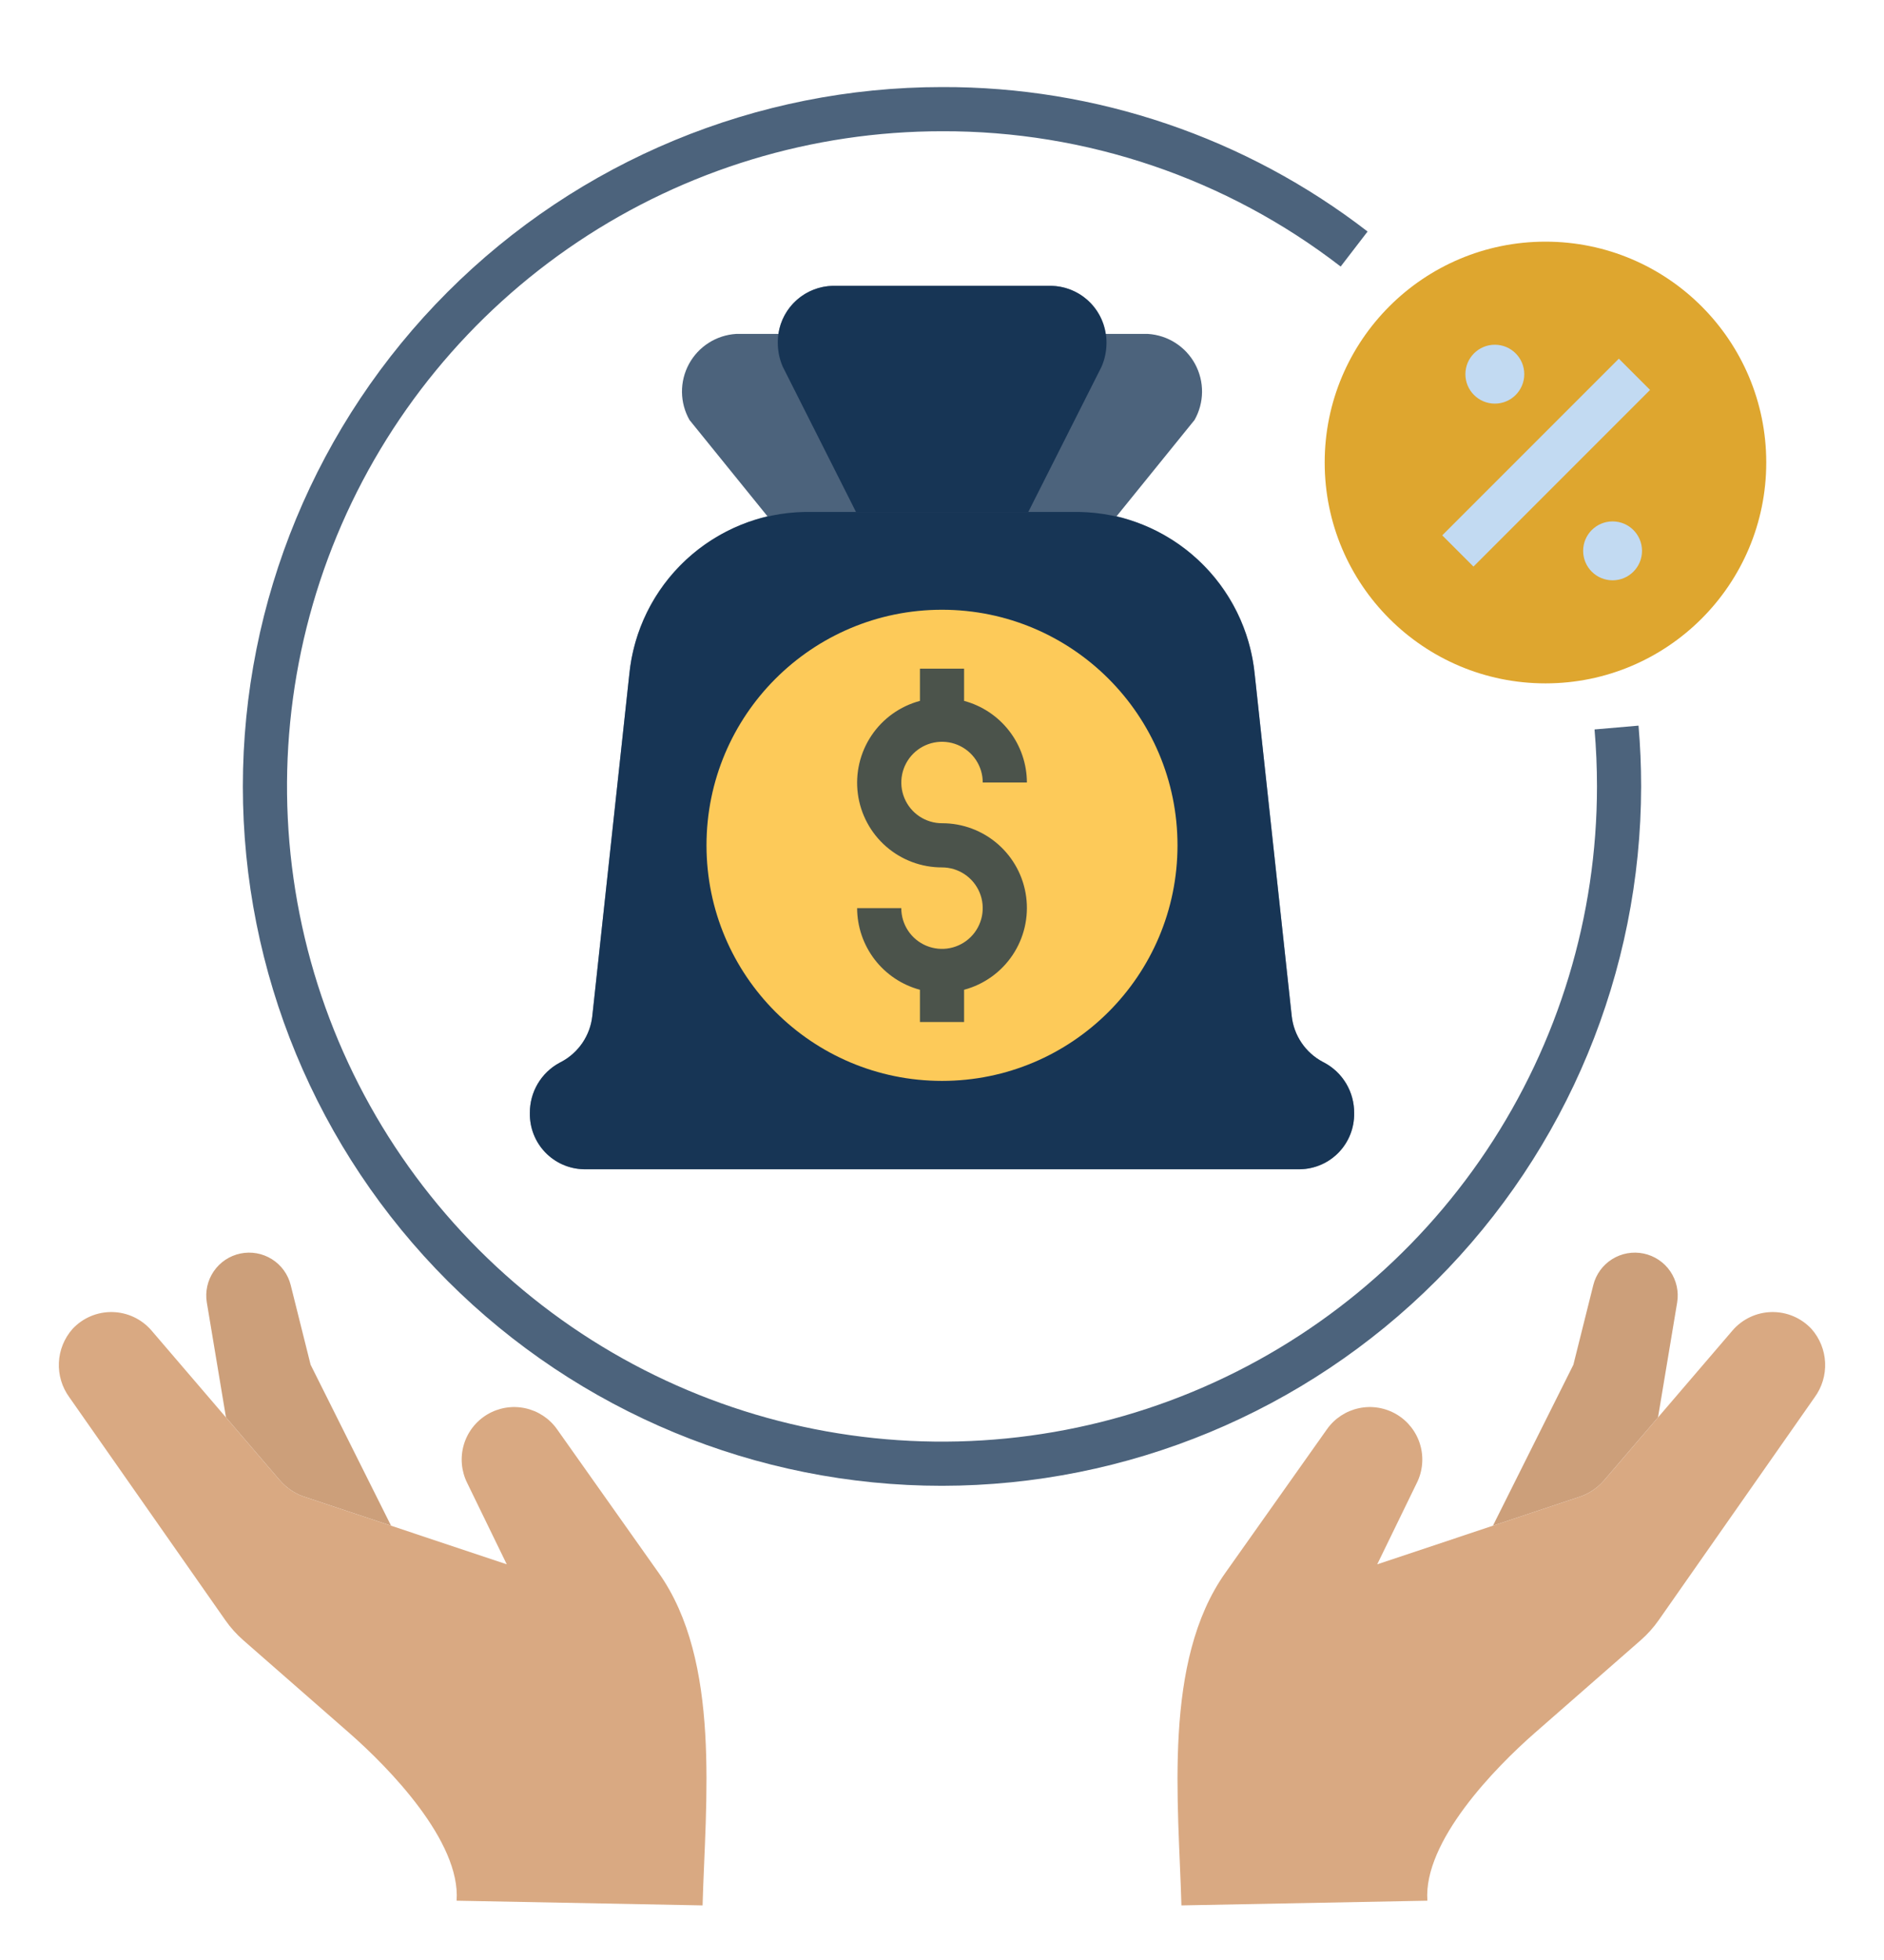 <svg width="150" height="156" viewBox="0 0 150 156" fill="none" xmlns="http://www.w3.org/2000/svg">
<g filter="url(#filter0_d_2321_322078)">
<path d="M123.047 50.391C132.755 50.391 140.625 42.521 140.625 32.812C140.625 23.104 132.755 15.234 123.047 15.234C113.339 15.234 105.469 23.104 105.469 32.812C105.469 42.521 113.339 50.391 123.047 50.391Z" fill="#DEA62F"/>
<path opacity="0.7" d="M75 114.258C60.237 114.258 46.079 108.394 35.64 97.954C25.201 87.515 19.336 73.357 19.336 58.594C19.336 43.831 25.201 29.673 35.64 19.234C46.079 8.795 60.237 2.93 75 2.93C87.258 2.89 99.18 6.936 108.884 14.427L106.741 17.215C97.652 10.197 86.483 6.408 75 6.446C64.686 6.446 54.604 9.504 46.028 15.234C37.452 20.964 30.768 29.109 26.821 38.638C22.874 48.167 21.841 58.652 23.854 68.768C25.866 78.883 30.832 88.175 38.126 95.469C45.419 102.762 54.711 107.728 64.826 109.74C74.942 111.753 85.427 110.72 94.956 106.773C104.485 102.826 112.63 96.142 118.36 87.566C124.09 78.99 127.148 68.908 127.148 58.594C127.148 57.077 127.083 55.55 126.954 54.058L130.456 53.755C130.594 55.346 130.664 56.976 130.664 58.594C130.647 73.352 124.777 87.501 114.342 97.936C103.907 108.371 89.758 114.241 75 114.258Z" fill="#002145"/>
<path d="M114.828 38.609L128.888 24.549L131.374 27.035L117.314 41.095L114.828 38.609Z" fill="#C2DAF2"/>
<path d="M121.359 25.781C121.359 24.487 120.31 23.438 119.016 23.438C117.721 23.438 116.672 24.487 116.672 25.781C116.672 27.076 117.721 28.125 119.016 28.125C120.31 28.125 121.359 27.076 121.359 25.781Z" fill="#C2DAF2"/>
<path d="M130.734 39.844C130.734 38.549 129.685 37.5 128.391 37.5C127.096 37.5 126.047 38.549 126.047 39.844C126.047 41.138 127.096 42.188 128.391 42.188C129.685 42.188 130.734 41.138 130.734 39.844Z" fill="#C2DAF2"/>
<path d="M17.992 108.816L22.274 113.811C22.764 114.383 23.39 114.821 24.095 115.085L31.136 117.434L24.73 104.623L23.145 98.284C22.932 97.429 22.395 96.69 21.648 96.221C20.902 95.753 20.003 95.591 19.14 95.771C18.277 95.95 17.517 96.457 17.019 97.184C16.521 97.912 16.323 98.803 16.468 99.673L17.992 108.816Z" fill="#CC9F7A"/>
<path d="M52.433 121.177L44.349 109.754C43.74 108.894 42.83 108.296 41.799 108.079C40.768 107.861 39.693 108.042 38.79 108.583C37.886 109.124 37.22 109.987 36.925 110.998C36.63 112.009 36.728 113.095 37.199 114.037L40.347 120.507L24.094 115.085C23.39 114.821 22.763 114.382 22.273 113.811L12.063 101.899C11.677 101.449 11.199 101.085 10.662 100.831C10.125 100.578 9.54 100.441 8.946 100.429C8.353 100.417 7.763 100.53 7.216 100.762C6.669 100.993 6.177 101.338 5.773 101.773C5.117 102.515 4.734 103.459 4.688 104.449C4.643 105.439 4.937 106.415 5.522 107.214L17.938 124.951C18.349 125.54 18.831 126.076 19.372 126.55L27.803 133.927C30.961 136.69 36.693 142.564 36.354 147.28L55.938 147.655C56.164 139.456 57.443 128.229 52.433 121.177Z" fill="#D9A982"/>
<path d="M132.007 108.816L127.725 113.811C127.236 114.383 126.609 114.821 125.904 115.085L118.863 117.434L125.269 104.623L126.854 98.284C127.067 97.429 127.604 96.69 128.351 96.221C129.097 95.753 129.996 95.591 130.859 95.771C131.722 95.95 132.483 96.457 132.981 97.184C133.478 97.912 133.676 98.803 133.531 99.673L132.007 108.816Z" fill="#CC9F7A"/>
<path d="M97.566 121.177L105.651 109.754C106.259 108.894 107.17 108.296 108.201 108.079C109.231 107.861 110.306 108.042 111.21 108.583C112.113 109.124 112.779 109.987 113.074 110.998C113.369 112.009 113.271 113.095 112.8 114.037L109.652 120.507L125.905 115.085C126.61 114.821 127.236 114.382 127.726 113.811L137.936 101.899C138.323 101.449 138.8 101.085 139.338 100.831C139.875 100.578 140.459 100.441 141.053 100.429C141.647 100.417 142.236 100.53 142.783 100.762C143.33 100.993 143.822 101.338 144.227 101.773C144.883 102.515 145.266 103.459 145.311 104.449C145.357 105.439 145.063 106.415 144.478 107.214L132.062 124.951C131.65 125.54 131.168 126.076 130.628 126.55L122.197 133.927C119.038 136.69 113.306 142.564 113.645 147.28L94.062 147.655C93.835 139.456 92.556 128.229 97.566 121.177Z" fill="#D9A982"/>
<path opacity="0.7" d="M105.443 80.583L105.31 80.514C104.63 80.152 104.049 79.628 103.619 78.989C103.188 78.35 102.921 77.615 102.841 76.848L99.9 49.693C99.602 46.71 98.382 43.894 96.412 41.636C94.441 39.377 91.816 37.788 88.901 37.089L95.106 29.427C95.49 28.75 95.696 27.986 95.704 27.207C95.711 26.428 95.521 25.66 95.15 24.975C94.779 24.29 94.24 23.711 93.584 23.292C92.928 22.872 92.175 22.627 91.398 22.578H88.098L88.026 22.577C87.877 21.526 87.356 20.562 86.559 19.86C85.761 19.159 84.74 18.765 83.677 18.75H66.324C65.262 18.765 64.24 19.159 63.443 19.86C62.646 20.562 62.125 21.526 61.975 22.577L61.904 22.578H58.604C57.826 22.627 57.074 22.872 56.418 23.292C55.761 23.711 55.223 24.29 54.852 24.975C54.481 25.66 54.291 26.428 54.298 27.207C54.306 27.986 54.512 28.75 54.896 29.427L61.101 37.089C58.186 37.788 55.561 39.377 53.59 41.636C51.619 43.894 50.4 46.71 50.102 49.693L47.161 76.848C47.081 77.615 46.813 78.35 46.383 78.989C45.952 79.628 45.372 80.152 44.692 80.514L44.559 80.583C43.837 80.97 43.234 81.547 42.817 82.252C42.399 82.957 42.181 83.762 42.188 84.582V84.592C42.165 85.753 42.603 86.877 43.408 87.715C44.212 88.553 45.316 89.038 46.477 89.062H103.524C104.686 89.038 105.79 88.553 106.594 87.715C107.398 86.877 107.837 85.753 107.813 84.592V84.582C107.82 83.762 107.603 82.957 107.185 82.252C106.767 81.547 106.165 80.97 105.443 80.583Z" fill="#002145"/>
<path opacity="0.7" d="M68.153 36.748H81.871L87.705 25.182C87.96 24.593 88.093 23.958 88.098 23.316C88.115 22.125 87.66 20.975 86.831 20.119C86.003 19.264 84.869 18.771 83.678 18.75H66.346C65.155 18.771 64.021 19.264 63.193 20.119C62.364 20.975 61.909 22.125 61.926 23.316C61.93 23.958 62.064 24.593 62.319 25.182L68.153 36.748Z" fill="#002145"/>
<path opacity="0.7" d="M105.31 80.514C104.63 80.151 104.05 79.628 103.619 78.989C103.188 78.349 102.921 77.615 102.841 76.848L99.9 49.693C99.571 46.195 97.965 42.941 95.388 40.553C92.812 38.165 89.446 36.811 85.933 36.748H64.069C60.556 36.811 57.19 38.165 54.613 40.553C52.037 42.941 50.431 46.195 50.102 49.693L47.161 76.848C47.081 77.615 46.813 78.349 46.383 78.989C45.952 79.628 45.372 80.151 44.692 80.514L44.559 80.583C43.837 80.97 43.234 81.547 42.817 82.252C42.399 82.957 42.181 83.762 42.188 84.582V84.592C42.165 85.753 42.603 86.877 43.408 87.715C44.212 88.553 45.316 89.038 46.477 89.062H103.524C104.686 89.038 105.79 88.553 106.594 87.715C107.398 86.877 107.837 85.753 107.813 84.592V84.582C107.82 83.762 107.603 82.957 107.185 82.252C106.767 81.547 106.165 80.97 105.443 80.583L105.31 80.514Z" fill="#002145"/>
<path d="M75 82.031C85.355 82.031 93.75 73.637 93.75 63.281C93.75 52.926 85.355 44.531 75 44.531C64.645 44.531 56.25 52.926 56.25 63.281C56.25 73.637 64.645 82.031 75 82.031Z" fill="#FDCA59"/>
<path opacity="0.7" d="M75.001 61.523C74.36 61.523 73.733 61.333 73.2 60.977C72.667 60.62 72.252 60.114 72.007 59.521C71.761 58.929 71.697 58.277 71.823 57.648C71.948 57.019 72.257 56.442 72.71 55.988C73.164 55.535 73.741 55.226 74.37 55.101C74.999 54.976 75.651 55.041 76.243 55.286C76.835 55.532 77.342 55.947 77.698 56.48C78.054 57.013 78.244 57.64 78.244 58.281H81.76C81.755 56.8 81.263 55.361 80.359 54.187C79.455 53.013 78.19 52.169 76.759 51.785V49.219H73.243V51.785C71.661 52.208 70.287 53.191 69.378 54.553C68.468 55.915 68.085 57.561 68.301 59.184C68.516 60.807 69.315 62.297 70.548 63.374C71.781 64.451 73.364 65.043 75.001 65.039C75.642 65.039 76.269 65.23 76.802 65.586C77.335 65.942 77.75 66.449 77.996 67.041C78.241 67.634 78.305 68.285 78.18 68.914C78.054 69.543 77.746 70.121 77.292 70.574C76.839 71.027 76.261 71.336 75.632 71.461C75.003 71.586 74.351 71.522 73.759 71.276C73.167 71.031 72.66 70.615 72.304 70.082C71.948 69.549 71.758 68.922 71.758 68.281H68.242C68.247 69.763 68.74 71.202 69.643 72.376C70.547 73.55 71.812 74.394 73.243 74.778V77.344H76.759V74.778C78.341 74.355 79.715 73.371 80.624 72.01C81.534 70.648 81.917 69.002 81.701 67.379C81.486 65.755 80.688 64.266 79.454 63.188C78.222 62.111 76.638 61.519 75.001 61.523Z" fill="#002145"/>
</g>
<defs>
<filter id="filter0_d_2321_322078" x="-4" y="0" width="158" height="158" filterUnits="userSpaceOnUse" color-interpolation-filters="sRGB">
<feFlood flood-opacity="0" result="BackgroundImageFix"/>
<feColorMatrix in="SourceAlpha" type="matrix" values="0 0 0 0 0 0 0 0 0 0 0 0 0 0 0 0 0 0 127 0" result="hardAlpha"/>
<feOffset dy="4"/>
<feGaussianBlur stdDeviation="2"/>
<feComposite in2="hardAlpha" operator="out"/>
<feColorMatrix type="matrix" values="0 0 0 0 0 0 0 0 0 0 0 0 0 0 0 0 0 0 0.25 0"/>
<feBlend mode="normal" in2="BackgroundImageFix" result="effect1_dropShadow_2321_322078"/>
<feBlend mode="normal" in="SourceGraphic" in2="effect1_dropShadow_2321_322078" result="shape"/>
</filter>
</defs>
</svg>
